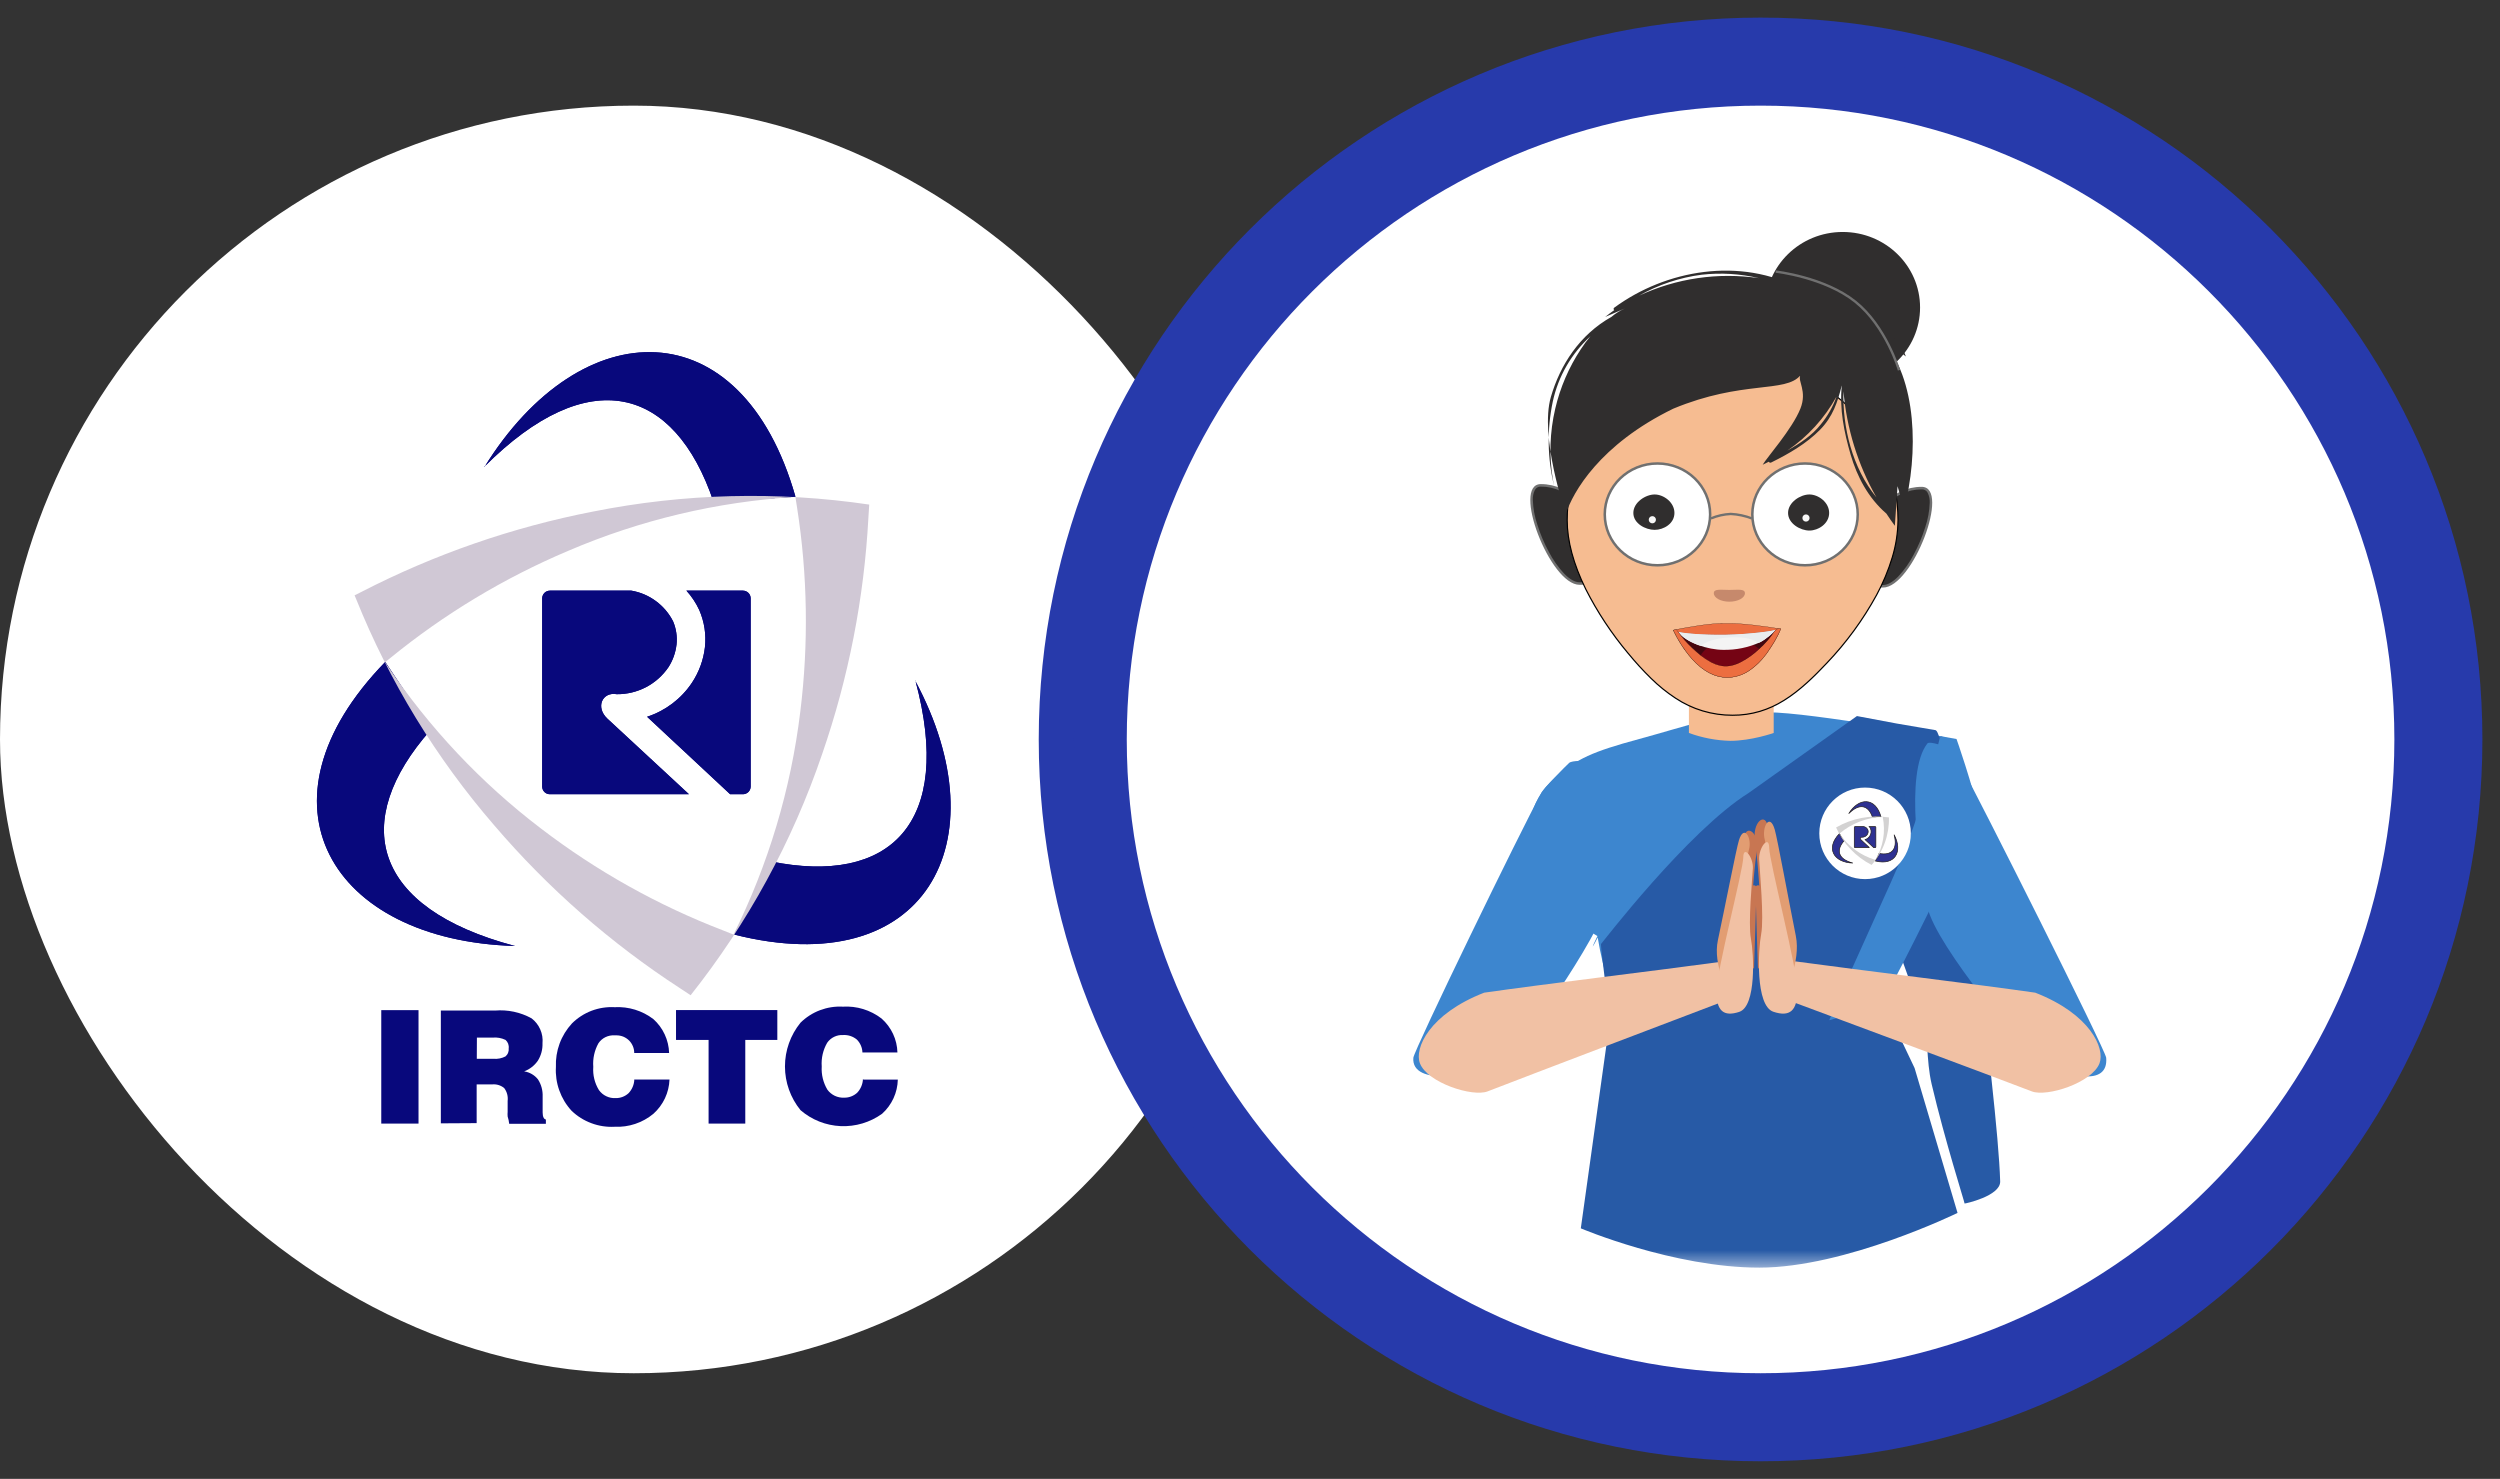 <svg width="71" height="42" viewBox="0 0 71 42" fill="none" xmlns="http://www.w3.org/2000/svg">
<rect x="0" y="0" width="71" height="42" fill="#333333" stroke="none"/>
<rect y="3" width="36" height="36" rx="18" fill="white"/>
<g clip-path="url(#clip0_2871_2119)">
<path fill-rule="evenodd" clip-rule="evenodd" d="M14.624 26.866C10.551 25.788 9.935 23.332 12.228 20.733L10.94 18.8C7.044 22.811 9.399 26.704 14.609 26.866H14.624ZM25.997 19.329C27.098 23.395 25.264 25.154 21.88 24.462L20.853 26.542C26.258 27.909 28.46 23.935 25.989 19.326L25.997 19.329ZM13.747 13.263C16.719 10.278 19.16 10.975 20.265 14.253L22.591 14.107C21.061 8.731 16.507 8.827 13.758 13.263H13.747Z" fill="#08087C"/>
<path d="M14.624 26.866C10.551 25.788 9.935 23.332 12.228 20.733L10.94 18.8C7.044 22.811 9.399 26.704 14.609 26.866H14.624ZM25.997 19.329C27.098 23.395 25.264 25.154 21.88 24.462L20.853 26.542C26.258 27.909 28.46 23.935 25.989 19.326L25.997 19.329ZM13.747 13.263C16.719 10.278 19.16 10.975 20.265 14.253L22.591 14.107C21.061 8.731 16.507 8.827 13.758 13.263H13.747Z" fill="#08087C"/>
<path fill-rule="evenodd" clip-rule="evenodd" d="M19.614 28.265L19.314 28.067C17.342 26.785 15.564 25.227 14.036 23.439C12.383 21.528 11.057 19.357 10.114 17.012L10.07 16.907L10.268 16.808C12.341 15.741 14.555 14.973 16.844 14.528C19.427 14.012 22.08 13.945 24.686 14.33L24.663 14.697C24.541 16.986 24.099 19.247 23.35 21.413C22.505 23.897 21.239 26.217 19.608 28.272L19.614 28.265ZM20.832 26.542L20.546 26.428C18.688 25.715 16.942 24.738 15.361 23.528C13.659 22.232 12.182 20.663 10.991 18.886L10.936 18.807L11.083 18.689C12.613 17.44 14.313 16.416 16.132 15.646C18.18 14.767 20.364 14.249 22.589 14.113C22.607 14.216 22.623 14.315 22.637 14.417C22.936 16.333 22.967 18.281 22.729 20.206C22.463 22.41 21.821 24.553 20.832 26.541L20.832 26.542Z" fill="#D0C8D5"/>
<path fill-rule="evenodd" clip-rule="evenodd" d="M15.619 16.774H17.93C18.182 16.817 18.421 16.918 18.626 17.07C18.832 17.221 19 17.419 19.116 17.647C19.203 17.853 19.237 18.077 19.214 18.299C19.188 18.531 19.11 18.753 18.984 18.948C18.821 19.187 18.602 19.382 18.346 19.516C18.09 19.649 17.805 19.718 17.516 19.715C17.109 19.642 16.903 20.081 17.248 20.408L19.566 22.556H15.619C15.59 22.556 15.562 22.551 15.536 22.541C15.509 22.531 15.485 22.515 15.464 22.495C15.444 22.476 15.428 22.452 15.416 22.426C15.405 22.4 15.399 22.372 15.398 22.344V16.991C15.399 16.933 15.423 16.878 15.464 16.837C15.505 16.797 15.561 16.774 15.619 16.774ZM19.493 16.774H21.103C21.159 16.775 21.213 16.798 21.253 16.837C21.294 16.876 21.317 16.93 21.319 16.986V22.344C21.317 22.4 21.294 22.453 21.253 22.493C21.213 22.532 21.159 22.555 21.103 22.556H20.736L18.377 20.356C18.9 20.186 19.35 19.844 19.654 19.386C19.853 19.084 19.979 18.74 20.02 18.381C20.059 18.022 20.004 17.659 19.86 17.327C19.767 17.125 19.643 16.938 19.493 16.773V16.774Z" fill="#08087C"/>
<path d="M15.619 16.774H17.93C18.182 16.817 18.421 16.918 18.626 17.07C18.832 17.221 19 17.419 19.116 17.647C19.203 17.853 19.237 18.077 19.214 18.299C19.188 18.531 19.11 18.753 18.984 18.948C18.821 19.187 18.602 19.382 18.346 19.516C18.09 19.649 17.805 19.718 17.516 19.715C17.109 19.642 16.903 20.081 17.248 20.408L19.566 22.556H15.619C15.59 22.556 15.562 22.551 15.536 22.541C15.509 22.531 15.485 22.515 15.464 22.495C15.444 22.476 15.428 22.452 15.416 22.426C15.405 22.4 15.399 22.372 15.398 22.344V16.991C15.399 16.933 15.423 16.878 15.464 16.837C15.505 16.797 15.561 16.774 15.619 16.774ZM19.493 16.774H21.103C21.159 16.775 21.213 16.798 21.253 16.837C21.294 16.876 21.317 16.93 21.319 16.986V22.344C21.317 22.4 21.294 22.453 21.253 22.493C21.213 22.532 21.159 22.555 21.103 22.556H20.736L18.377 20.356C18.9 20.186 19.35 19.844 19.654 19.386C19.853 19.084 19.979 18.74 20.02 18.381C20.059 18.022 20.004 17.659 19.86 17.327C19.767 17.125 19.643 16.938 19.493 16.773V16.774Z" fill="#08087C"/>
<path fill-rule="evenodd" clip-rule="evenodd" d="M10.828 31.91V28.688H11.886V31.91H10.828Z" fill="#08087C"/>
<path fill-rule="evenodd" clip-rule="evenodd" d="M13.541 30.07H14.014C14.132 30.08 14.25 30.057 14.355 30.003C14.388 29.975 14.414 29.94 14.43 29.899C14.446 29.859 14.452 29.816 14.447 29.773C14.453 29.729 14.447 29.684 14.432 29.642C14.416 29.601 14.391 29.564 14.358 29.534C14.244 29.479 14.117 29.456 13.992 29.468H13.544L13.541 30.07ZM12.52 31.903V28.7H14.06C14.419 28.67 14.779 28.746 15.095 28.92C15.203 29.002 15.289 29.11 15.343 29.235C15.398 29.359 15.42 29.496 15.407 29.631C15.413 29.803 15.368 29.972 15.278 30.119C15.183 30.259 15.046 30.367 14.886 30.427C15.041 30.45 15.181 30.532 15.278 30.654C15.372 30.799 15.418 30.969 15.411 31.142V31.592C15.411 31.72 15.448 31.786 15.503 31.794V31.915H14.461C14.454 31.845 14.439 31.776 14.417 31.709C14.413 31.665 14.413 31.621 14.417 31.576V31.266C14.433 31.136 14.398 31.004 14.318 30.9C14.222 30.822 14.1 30.785 13.977 30.797H13.537V31.897L12.52 31.903Z" fill="#08087C"/>
<path fill-rule="evenodd" clip-rule="evenodd" d="M18.03 30.659H19.014C19.007 30.844 18.963 31.026 18.884 31.193C18.805 31.36 18.693 31.51 18.555 31.633C18.247 31.888 17.854 32.019 17.454 32C17.23 32.012 17.006 31.978 16.796 31.899C16.585 31.821 16.393 31.701 16.232 31.545C16.078 31.378 15.96 31.182 15.884 30.968C15.807 30.755 15.775 30.528 15.788 30.302C15.779 30.076 15.814 29.851 15.892 29.639C15.97 29.427 16.09 29.232 16.243 29.066C16.401 28.908 16.591 28.786 16.799 28.706C17.008 28.627 17.231 28.592 17.454 28.604C17.85 28.582 18.24 28.702 18.555 28.942C18.691 29.063 18.801 29.212 18.878 29.378C18.955 29.543 18.997 29.723 19.003 29.906H18.012C18.012 29.84 18 29.775 17.975 29.715C17.95 29.654 17.914 29.599 17.868 29.552C17.822 29.506 17.767 29.469 17.707 29.443C17.646 29.418 17.581 29.405 17.516 29.404C17.495 29.403 17.475 29.403 17.454 29.404C17.365 29.398 17.276 29.416 17.195 29.455C17.115 29.494 17.046 29.554 16.996 29.628C16.882 29.832 16.831 30.066 16.849 30.299C16.832 30.53 16.888 30.761 17.01 30.959C17.064 31.034 17.135 31.094 17.218 31.133C17.301 31.173 17.392 31.191 17.484 31.186C17.619 31.189 17.751 31.139 17.851 31.047C17.952 30.941 18.01 30.801 18.015 30.655L18.03 30.659Z" fill="#08087C"/>
<path fill-rule="evenodd" clip-rule="evenodd" d="M20.124 31.91V29.534H19.199V28.686H22.076V29.534H21.166V31.91H20.124Z" fill="#08087C"/>
<path fill-rule="evenodd" clip-rule="evenodd" d="M24.519 30.66H25.498C25.494 30.844 25.452 31.025 25.375 31.192C25.298 31.359 25.187 31.509 25.051 31.631C24.709 31.877 24.295 32 23.875 31.982C23.455 31.963 23.053 31.804 22.735 31.529C22.449 31.178 22.293 30.739 22.293 30.287C22.293 29.834 22.449 29.395 22.735 29.044C22.892 28.889 23.081 28.768 23.287 28.69C23.494 28.612 23.715 28.577 23.935 28.589C24.331 28.565 24.722 28.685 25.036 28.926C25.173 29.047 25.284 29.196 25.362 29.361C25.44 29.527 25.482 29.707 25.487 29.89H24.493C24.489 29.753 24.432 29.622 24.335 29.524C24.226 29.433 24.087 29.387 23.946 29.395C23.857 29.39 23.769 29.407 23.689 29.446C23.61 29.484 23.541 29.543 23.491 29.616C23.374 29.819 23.32 30.053 23.337 30.287C23.323 30.518 23.379 30.748 23.498 30.947C23.552 31.021 23.625 31.081 23.708 31.121C23.791 31.16 23.884 31.179 23.976 31.174C24.111 31.176 24.243 31.126 24.343 31.035C24.444 30.928 24.503 30.789 24.508 30.642L24.519 30.66Z" fill="#08087C"/>
</g>
<path d="M70 21C70 32.046 61.046 41 50 41C38.954 41 30 32.046 30 21C30 9.954 38.954 1 50 1C61.046 1 70 9.954 70 21ZM37.354 21C37.354 27.984 43.016 33.646 50 33.646C56.984 33.646 62.646 27.984 62.646 21C62.646 14.016 56.984 8.354 50 8.354C43.016 8.354 37.354 14.016 37.354 21Z" fill="#273AAB" stroke="#273AAB"/>
<path d="M32 21C32 11.059 40.059 3 50 3V3C59.941 3 68 11.059 68 21V21C68 30.941 59.941 39 50 39V39C40.059 39 32 30.941 32 21V21Z" fill="white"/>
<mask id="mask0_2871_2119" style="mask-type:luminance" maskUnits="userSpaceOnUse" x="35" y="6" width="30" height="30">
<path d="M65 6H35V36H65V6Z" fill="white"/>
</mask>
<g mask="url(#mask0_2871_2119)">
<path d="M55.306 21.138C55.291 21.168 55.001 21.859 54.494 23.339L53.578 26.028L54.607 28.896C54.77 29.351 54.697 30.102 54.859 30.79C55.239 32.403 55.794 34.139 55.794 34.18C55.794 34.188 56.817 33.969 56.805 33.552C56.734 31.092 55.423 21.619 55.306 21.033C55.295 20.971 55.325 21.092 55.306 21.138Z" fill="#275AA6"/>
<path d="M44.179 25.87C44.179 25.87 42.484 23.527 44.179 22.074C44.793 21.548 45.202 21.353 46.551 20.988C47.9 20.623 48.942 20.229 50.195 20.229C51.447 20.229 55.565 20.988 55.565 20.988C55.565 20.988 55.971 22.122 56.312 23.487C55.807 23.945 55.783 23.488 55.565 24.134C55.06 25.631 51.581 31.99 51.539 32.112C51.242 32.957 46.533 32.137 46.551 32.112C46.718 30.548 45.717 28.717 45.367 26.583C45.594 26.241 44.979 27.39 45.367 26.583" fill="#3D86CF"/>
<path d="M49.663 22.519C47.93 23.605 45.492 26.791 45.469 26.809C45.446 26.824 45.721 28.953 45.721 28.975C45.721 28.993 44.895 34.885 44.895 34.885C44.895 34.885 47.522 36.001 49.967 36.001C52.413 36.001 55.594 34.447 55.594 34.447L54.374 30.332C53.894 29.312 53.48 28.474 53.456 28.474C53.432 28.474 53.088 28.591 52.692 28.73C52.449 28.824 52.202 28.906 51.951 28.975C51.941 28.968 52.734 27.193 53.713 25.032C54.306 23.719 54.768 22.35 55.092 20.947C55.259 20.887 55.106 20.91 55.092 20.947C55.063 20.958 55.036 20.747 54.962 20.735C54.748 20.702 54.407 20.637 53.871 20.549L52.737 20.336L49.663 22.519Z" fill="#275AA6"/>
<path d="M47.965 18.729H50.373V20.816C50.373 20.816 49.741 21.04 49.139 21.04C48.738 21.03 48.341 20.954 47.965 20.816V18.729Z" fill="#F6BC91"/>
<path d="M53.481 16.653C53.22 16.653 53.085 16.624 53.029 16.558C52.969 16.487 52.992 16.355 53.027 16.157C53.071 15.934 53.094 15.707 53.096 15.48C53.096 15.265 53.136 15.051 53.214 14.85C53.287 14.66 53.395 14.486 53.532 14.336C53.664 14.191 53.824 14.073 54.003 13.99C54.183 13.907 54.38 13.864 54.579 13.864C54.618 13.861 54.658 13.87 54.693 13.889C54.728 13.909 54.758 13.937 54.777 13.972C54.827 14.068 54.849 14.176 54.843 14.284C54.834 14.524 54.791 14.761 54.714 14.989C54.629 15.26 54.518 15.522 54.383 15.772C54.264 16.001 54.114 16.212 53.938 16.401C53.773 16.568 53.619 16.653 53.481 16.653Z" fill="#302E2E"/>
<path d="M54.575 13.898C54.382 13.898 54.19 13.94 54.014 14.021C53.84 14.102 53.684 14.217 53.555 14.359C53.421 14.505 53.315 14.676 53.244 14.861C53.167 15.058 53.129 15.268 53.129 15.479C53.127 15.708 53.103 15.937 53.059 16.162C53.027 16.344 53.004 16.475 53.053 16.534C53.1 16.589 53.235 16.615 53.477 16.615C53.604 16.615 53.753 16.532 53.909 16.374C54.083 16.188 54.231 15.979 54.348 15.753C54.482 15.505 54.592 15.245 54.676 14.977C54.752 14.753 54.795 14.518 54.804 14.282C54.809 14.181 54.789 14.08 54.743 13.989C54.727 13.959 54.702 13.935 54.672 13.919C54.643 13.903 54.609 13.896 54.575 13.898ZM54.575 13.826C55.413 13.826 54.316 16.687 53.477 16.687C52.639 16.687 53.057 16.392 53.057 15.479C53.057 14.566 53.737 13.826 54.575 13.826Z" fill="#707070"/>
<path d="M44.855 16.575C44.717 16.575 44.563 16.49 44.398 16.323C44.222 16.134 44.072 15.923 43.953 15.694C43.818 15.444 43.707 15.182 43.622 14.911C43.545 14.684 43.502 14.446 43.493 14.205C43.487 14.098 43.51 13.99 43.559 13.894C43.578 13.859 43.608 13.831 43.643 13.812C43.678 13.792 43.718 13.783 43.757 13.786C43.956 13.785 44.153 13.829 44.333 13.912C44.512 13.995 44.672 14.112 44.804 14.258C44.942 14.408 45.05 14.582 45.123 14.772C45.201 14.973 45.24 15.187 45.24 15.402C45.242 15.63 45.265 15.856 45.309 16.079C45.344 16.277 45.367 16.409 45.307 16.48C45.251 16.546 45.116 16.575 44.855 16.575Z" fill="#302E2E"/>
<path d="M43.761 13.82C43.727 13.818 43.694 13.825 43.664 13.841C43.634 13.857 43.609 13.881 43.593 13.911C43.547 14.002 43.527 14.103 43.533 14.204C43.541 14.441 43.584 14.675 43.66 14.899C43.744 15.168 43.854 15.428 43.988 15.675C44.105 15.901 44.253 16.11 44.427 16.296C44.583 16.454 44.732 16.537 44.859 16.537C45.101 16.537 45.236 16.511 45.283 16.456C45.332 16.397 45.309 16.266 45.277 16.084C45.233 15.859 45.209 15.63 45.207 15.401C45.208 15.19 45.169 14.98 45.093 14.784C45.021 14.598 44.916 14.427 44.781 14.281C44.652 14.139 44.496 14.024 44.322 13.943C44.146 13.862 43.955 13.819 43.761 13.82ZM43.761 13.748C44.599 13.748 45.279 14.488 45.279 15.401C45.279 16.313 45.697 16.609 44.859 16.609C44.02 16.609 42.923 13.748 43.761 13.748Z" fill="#707070"/>
<path d="M49.206 20.313H49.206C48.628 20.315 48.063 20.146 47.582 19.826L47.582 19.826C47.335 19.663 47.104 19.477 46.893 19.269L46.893 19.269C46.661 19.042 46.442 18.802 46.237 18.551L46.236 18.551C45.769 17.993 45.366 17.384 45.037 16.735C44.685 16.023 44.508 15.362 44.508 14.773C44.507 14.168 44.633 13.57 44.877 13.016C44.995 12.747 45.14 12.49 45.309 12.25C45.478 12.009 45.67 11.785 45.883 11.581C46.096 11.376 46.329 11.191 46.578 11.03C46.83 10.866 47.097 10.726 47.376 10.613C48.55 10.139 49.862 10.139 51.036 10.613C51.315 10.726 51.582 10.866 51.834 11.03C52.083 11.191 52.316 11.376 52.529 11.581C52.742 11.785 52.934 12.009 53.103 12.25C53.272 12.49 53.417 12.747 53.535 13.016C53.779 13.57 53.905 14.168 53.904 14.773C53.9 15.132 53.845 15.489 53.74 15.833C53.628 16.201 53.479 16.558 53.296 16.896C52.912 17.599 52.437 18.249 51.884 18.829L51.884 18.829C51.537 19.197 51.122 19.61 50.66 19.894L50.66 19.894C50.449 20.026 50.221 20.13 49.983 20.202C49.731 20.277 49.469 20.314 49.206 20.313Z" fill="#F6BC91"/>
<path d="M53.535 13.016C53.417 12.747 53.272 12.49 53.103 12.25C52.934 12.009 52.742 11.785 52.529 11.581C52.316 11.376 52.083 11.191 51.834 11.03C51.582 10.866 51.315 10.726 51.036 10.613C49.862 10.139 48.55 10.139 47.376 10.613C47.097 10.726 46.83 10.866 46.578 11.03C46.329 11.191 46.096 11.376 45.883 11.581C45.67 11.785 45.478 12.009 45.309 12.25C45.14 12.49 44.995 12.747 44.877 13.016C44.633 13.57 44.507 14.168 44.508 14.773C44.508 15.362 44.685 16.023 45.037 16.735C45.366 17.384 45.769 17.993 46.236 18.551L46.237 18.551C46.442 18.802 46.661 19.042 46.893 19.269L46.893 19.269C47.104 19.477 47.335 19.663 47.582 19.826L47.582 19.826C48.063 20.146 48.628 20.315 49.206 20.313H49.206C49.469 20.314 49.731 20.277 49.983 20.202C50.221 20.13 50.449 20.026 50.66 19.894L50.66 19.894C51.122 19.61 51.537 19.197 51.884 18.829L51.884 18.829C52.437 18.249 52.912 17.599 53.296 16.896C53.479 16.558 53.628 16.201 53.74 15.833C53.845 15.489 53.9 15.132 53.904 14.773C53.905 14.168 53.779 13.57 53.535 13.016ZM53.535 13.016L53.551 13.009" stroke="black" stroke-width="0.034"/>
<path d="M52.333 10.879C53.547 10.879 54.53 9.918 54.53 8.733C54.53 7.548 53.547 6.588 52.333 6.588C51.12 6.588 50.137 7.548 50.137 8.733C50.137 9.918 51.12 10.879 52.333 10.879Z" fill="#302E2E"/>
<path d="M47.075 16.053C46.875 16.054 46.677 16.015 46.492 15.94C46.315 15.867 46.153 15.762 46.016 15.629C45.88 15.499 45.771 15.343 45.696 15.17C45.618 14.993 45.578 14.801 45.578 14.608C45.578 14.414 45.618 14.223 45.696 14.045C45.771 13.873 45.88 13.717 46.016 13.586C46.153 13.453 46.315 13.348 46.492 13.276C46.866 13.124 47.284 13.124 47.658 13.276C47.835 13.348 47.996 13.453 48.133 13.586C48.269 13.717 48.378 13.873 48.454 14.045C48.531 14.223 48.571 14.414 48.571 14.608C48.571 14.801 48.531 14.993 48.454 15.17C48.378 15.343 48.269 15.499 48.133 15.629C47.996 15.762 47.835 15.867 47.658 15.939C47.473 16.015 47.275 16.054 47.075 16.053Z" fill="white"/>
<path d="M47.072 13.199C46.876 13.198 46.683 13.236 46.502 13.31C46.33 13.38 46.172 13.483 46.038 13.612C45.905 13.74 45.799 13.892 45.725 14.06C45.65 14.233 45.611 14.42 45.611 14.608C45.611 14.797 45.65 14.984 45.725 15.156C45.799 15.325 45.905 15.477 46.038 15.604C46.172 15.734 46.329 15.837 46.502 15.907C46.867 16.055 47.276 16.055 47.641 15.907C47.814 15.837 47.971 15.734 48.105 15.604C48.238 15.477 48.344 15.325 48.418 15.156C48.493 14.983 48.532 14.797 48.532 14.608C48.532 14.42 48.493 14.233 48.418 14.06C48.344 13.892 48.238 13.74 48.105 13.612C47.971 13.483 47.814 13.38 47.641 13.31C47.46 13.236 47.267 13.198 47.072 13.199M47.072 13.127C47.918 13.127 48.604 13.79 48.604 14.608C48.604 15.427 47.918 16.09 47.072 16.09C46.225 16.09 45.539 15.426 45.539 14.608C45.539 13.79 46.225 13.127 47.072 13.127H47.072Z" fill="#707070"/>
<path d="M51.262 16.053C51.062 16.054 50.864 16.015 50.679 15.94C50.502 15.867 50.341 15.762 50.203 15.629C50.068 15.499 49.959 15.343 49.883 15.17C49.806 14.993 49.766 14.801 49.766 14.608C49.766 14.414 49.806 14.223 49.883 14.045C49.959 13.873 50.068 13.717 50.203 13.586C50.341 13.453 50.502 13.348 50.679 13.276C51.053 13.124 51.471 13.124 51.845 13.276C52.022 13.348 52.184 13.453 52.321 13.586C52.457 13.717 52.566 13.873 52.642 14.045C52.719 14.223 52.759 14.414 52.759 14.608C52.759 14.801 52.719 14.993 52.642 15.17C52.566 15.343 52.457 15.499 52.321 15.629C52.184 15.762 52.022 15.867 51.845 15.939C51.66 16.015 51.462 16.054 51.262 16.053Z" fill="white"/>
<path d="M51.263 13.199C51.068 13.198 50.874 13.236 50.694 13.31C50.521 13.38 50.363 13.483 50.229 13.612C50.096 13.74 49.99 13.892 49.916 14.06C49.841 14.233 49.802 14.42 49.802 14.608C49.802 14.797 49.841 14.984 49.916 15.156C49.99 15.325 50.096 15.477 50.229 15.604C50.363 15.734 50.521 15.837 50.694 15.907C51.059 16.055 51.467 16.055 51.832 15.907C52.005 15.837 52.163 15.734 52.297 15.604C52.429 15.477 52.535 15.325 52.609 15.156C52.685 14.983 52.724 14.797 52.724 14.608C52.724 14.42 52.685 14.233 52.609 14.06C52.535 13.892 52.429 13.74 52.297 13.612C52.163 13.483 52.005 13.38 51.833 13.31C51.652 13.236 51.458 13.198 51.263 13.199M51.263 13.127C52.109 13.127 52.795 13.79 52.795 14.608C52.795 15.427 52.109 16.09 51.263 16.09C50.417 16.09 49.73 15.426 49.73 14.608C49.73 13.79 50.417 13.127 51.263 13.127H51.263Z" fill="#707070"/>
<path d="M48.59 14.723C48.77 14.648 48.961 14.605 49.155 14.596C49.36 14.607 49.561 14.65 49.752 14.723" stroke="#707070" stroke-width="0.068"/>
<path d="M46.992 13.895C47.247 13.895 47.554 14.115 47.554 14.419C47.554 14.723 47.247 14.97 46.992 14.97C46.737 14.97 46.387 14.723 46.387 14.419C46.387 14.115 46.737 13.895 46.992 13.895Z" fill="white"/>
<path d="M46.992 14.043C47.247 14.043 47.554 14.264 47.554 14.568C47.554 14.872 47.247 15.048 46.992 15.048C46.737 15.048 46.387 14.871 46.387 14.568C46.387 14.264 46.737 14.043 46.992 14.043Z" fill="#302E2E"/>
<path d="M46.926 14.863C46.983 14.863 47.029 14.817 47.029 14.76C47.029 14.704 46.983 14.658 46.926 14.658C46.87 14.658 46.824 14.704 46.824 14.76C46.824 14.817 46.87 14.863 46.926 14.863Z" fill="#F7F7F7"/>
<path d="M52.355 11.111C52.445 12.172 52.764 13.201 53.291 14.126C52.606 13.29 52.323 12.129 52.355 11.111ZM53.475 9.341C53.216 9.176 52.922 9.076 52.616 9.049C52.961 8.969 53.255 9.117 53.475 9.341ZM52.154 11.274C52.052 11.558 51.901 11.823 51.708 12.056C51.459 12.369 51.117 12.595 50.758 12.798C51.339 12.403 51.819 11.876 52.158 11.261L52.154 11.274ZM46.547 8.398C47.096 8.085 47.701 7.883 48.327 7.802C48.871 7.741 49.422 7.774 49.955 7.9C48.794 7.729 47.609 7.902 46.547 8.398M44.894 9.92C44.554 10.435 44.309 11.005 44.169 11.606C44.012 12.273 43.991 12.965 44.106 13.641C44.116 13.697 44.128 13.753 44.139 13.809C43.945 13.022 43.931 12.2 44.099 11.406C44.253 10.69 44.628 10.041 45.17 9.548C45.07 9.666 44.977 9.79 44.894 9.92M53.438 9.649C53.631 9.677 53.968 10.01 54.127 10.124C54.048 9.907 53.918 9.712 53.748 9.555L53.744 9.539C53.515 9.156 53.031 8.851 52.545 9.045C52.512 9.043 52.479 9.042 52.446 9.042C52.222 8.538 51.721 8.137 51.132 7.989L51.393 8.318C51.311 8.281 51.228 8.247 51.145 8.214L51.137 8.205C49.427 7.288 47.311 7.66 45.843 8.739C45.838 8.743 45.833 8.748 45.83 8.754C45.827 8.76 45.825 8.767 45.826 8.773C45.826 8.78 45.828 8.787 45.831 8.793C45.834 8.799 45.839 8.804 45.845 8.807C45.757 8.87 45.67 8.934 45.587 9.001C45.773 8.921 45.96 8.84 46.147 8.76C46.008 8.821 45.879 8.902 45.764 9C44.862 9.506 44.308 10.365 44.045 11.272C43.721 12.387 44.438 14.511 44.473 14.587C44.667 13.987 45.426 12.626 47.522 11.606C49.487 10.79 50.703 11.168 51.131 10.661C51.045 10.815 51.331 11.107 51.131 11.606C50.897 12.19 50.17 13.003 50.06 13.199C50.119 13.171 50.176 13.142 50.233 13.113C50.236 13.119 50.24 13.124 50.245 13.128C50.25 13.133 50.256 13.136 50.262 13.138C50.268 13.14 50.275 13.141 50.281 13.141C50.288 13.14 50.294 13.139 50.3 13.136C50.812 12.882 51.302 12.599 51.688 12.206C52.051 11.837 52.187 11.42 52.301 10.966C52.303 10.96 52.306 10.954 52.308 10.949C52.236 11.61 52.372 12.275 52.559 12.916C52.739 13.53 53.054 14.139 53.573 14.586C53.65 14.703 53.73 14.82 53.814 14.933C53.839 14.558 53.865 14.183 53.89 13.808C53.952 14.019 54.014 14.231 54.077 14.443C54.484 12.915 54.459 10.742 53.438 9.648" fill="#302E2E"/>
<path d="M51.262 14.908C51.319 14.908 51.364 14.862 51.364 14.805C51.364 14.749 51.319 14.703 51.262 14.703C51.206 14.703 51.16 14.749 51.16 14.805C51.16 14.862 51.206 14.908 51.262 14.908Z" fill="#F7F7F7"/>
<path d="M51.387 14.043C51.641 14.043 51.948 14.264 51.948 14.568C51.948 14.872 51.641 15.068 51.387 15.068C51.132 15.068 50.781 14.871 50.781 14.568C50.781 14.264 51.132 14.043 51.387 14.043Z" fill="#302E2E"/>
<path d="M51.29 14.814C51.346 14.814 51.392 14.768 51.392 14.712C51.392 14.655 51.346 14.609 51.29 14.609C51.233 14.609 51.188 14.655 51.188 14.712C51.188 14.768 51.233 14.814 51.29 14.814Z" fill="#F7F7F7"/>
<path d="M50.43 7.713C50.43 7.713 51.815 7.868 52.691 8.568C53.567 9.269 53.932 10.515 53.932 10.515" stroke="#707070" stroke-width="0.068"/>
<path d="M40.139 30.041C40.152 29.833 43.209 23.539 43.781 22.504C43.851 22.376 44.454 21.767 44.564 21.666C44.639 21.597 45.052 21.589 45.113 21.666C45.771 22.5 45.894 24.523 45.676 25.528C45.431 26.654 43.027 29.951 42.872 30.041C41.889 30.615 40.069 30.863 40.139 30.041" fill="#3D86CF"/>
<path d="M59.816 30.041C59.803 29.832 56.207 22.68 55.636 21.642C55.565 21.506 55.472 21.381 55.362 21.273C55.287 21.204 54.798 21.037 54.738 21.114C54.08 21.95 54.519 24.751 54.738 25.759C54.983 26.889 57.612 29.95 57.768 30.041C58.75 30.617 59.886 30.865 59.816 30.041Z" fill="#3D86CF"/>
<path d="M57.801 28.192C59.362 28.799 59.789 29.773 59.626 30.198C59.414 30.749 58.132 31.163 57.703 30.995C56.846 30.66 50.924 28.459 50.924 28.459C50.746 28.459 50.61 27.987 50.636 27.849C50.666 27.645 50.748 27.452 50.876 27.289C53.042 27.582 56.119 27.95 57.801 28.192" fill="#F1C1A4"/>
<path d="M42.15 28.192C40.59 28.799 40.162 29.773 40.326 30.198C40.538 30.749 41.82 31.163 42.249 30.995C43.106 30.66 48.896 28.459 48.896 28.459C49.074 28.459 49.21 27.987 49.184 27.849C49.114 27.472 49.076 27.289 49.076 27.289C46.91 27.582 43.833 27.95 42.15 28.192Z" fill="#F1C1A4"/>
<path d="M49.814 27.514C49.814 27.514 49.887 25.369 49.88 25.211C49.873 25.053 49.575 25.179 49.548 25.479C49.521 25.779 49.592 27.341 49.814 27.514" fill="#C87652"/>
<path d="M49.66 27.101C49.66 27.101 49.79 24.723 49.889 24.219C50.001 23.649 49.571 23.36 49.528 23.819C49.484 24.278 49.148 26.912 49.141 27.032C49.134 27.152 49.514 27.485 49.661 27.101" fill="#C87652"/>
<path d="M49.486 27.228C49.486 27.228 49.517 24.646 49.669 24.134C49.765 23.808 49.533 23.39 49.386 23.863C49.309 24.114 48.981 25.801 48.788 26.704C48.637 27.406 49.1 28.198 49.096 28.269C49.096 28.269 49.359 27.63 49.486 27.228" fill="#E29D72"/>
<path d="M49.396 28.737C48.95 28.883 48.749 28.712 48.746 28.16C48.743 27.608 49.506 24.714 49.509 24.351C49.513 23.987 49.798 24.343 49.781 24.662C49.764 24.98 49.644 26.23 49.726 26.658C49.809 27.086 49.886 28.576 49.396 28.736" fill="#F1C1A4"/>
<path d="M49.926 27.514C49.926 27.514 49.853 25.369 49.86 25.211C49.867 25.053 50.164 25.179 50.191 25.479C50.218 25.779 50.148 27.341 49.926 27.514" fill="#C87652"/>
<path d="M50.076 26.998C50.076 26.998 49.946 24.474 49.847 23.939C49.735 23.334 50.165 23.027 50.208 23.514C50.252 24.001 50.589 26.797 50.595 26.924C50.602 27.052 50.222 27.406 50.075 26.998" fill="#C87652"/>
<path d="M50.303 27.133C50.303 27.133 50.272 24.393 50.12 23.849C50.024 23.503 50.257 23.06 50.403 23.561C50.48 23.828 50.808 25.618 51.001 26.577C51.152 27.322 50.689 28.163 50.693 28.238C50.693 28.238 50.43 27.559 50.303 27.133" fill="#E29D72"/>
<path d="M50.364 28.734C50.832 28.89 51.044 28.707 51.047 28.122C51.05 27.536 50.249 24.464 50.245 24.079C50.241 23.693 49.942 24.071 49.96 24.409C49.977 24.747 50.103 26.073 50.017 26.528C49.931 26.982 49.849 28.563 50.364 28.734" fill="#F1C1A4"/>
<path d="M52.968 24.967C53.686 24.967 54.268 24.385 54.268 23.667C54.268 22.949 53.686 22.367 52.968 22.367C52.25 22.367 51.668 22.949 51.668 23.667C51.668 24.385 52.25 24.967 52.968 24.967Z" fill="white"/>
<path fill-rule="evenodd" clip-rule="evenodd" d="M53.792 23.705C53.906 24.125 53.717 24.308 53.366 24.237C53.34 24.313 53.304 24.385 53.259 24.452C53.821 24.593 54.048 24.181 53.792 23.705ZM52.684 23.474H52.923C52.949 23.478 52.974 23.489 52.995 23.504C53.016 23.52 53.033 23.54 53.045 23.564C53.055 23.585 53.058 23.608 53.056 23.631C53.053 23.655 53.045 23.678 53.032 23.699C53.015 23.724 52.992 23.744 52.965 23.758C52.938 23.771 52.908 23.778 52.878 23.778C52.836 23.77 52.815 23.815 52.85 23.849L53.09 24.071H52.684C52.681 24.071 52.678 24.071 52.675 24.07C52.672 24.069 52.67 24.067 52.668 24.065C52.666 24.063 52.664 24.06 52.663 24.058C52.662 24.055 52.661 24.052 52.661 24.049V23.495C52.662 23.489 52.664 23.484 52.669 23.48C52.673 23.476 52.678 23.474 52.684 23.474L52.684 23.474ZM53.085 23.474H53.252C53.255 23.474 53.258 23.474 53.26 23.476C53.263 23.477 53.265 23.478 53.267 23.48C53.269 23.482 53.271 23.485 53.272 23.488C53.273 23.49 53.274 23.493 53.274 23.496V24.05C53.274 24.053 53.273 24.056 53.272 24.059C53.271 24.061 53.269 24.064 53.267 24.066C53.265 24.068 53.263 24.07 53.26 24.071C53.258 24.072 53.255 24.073 53.252 24.073H53.213L52.969 23.846C53.024 23.828 53.071 23.792 53.102 23.744C53.122 23.713 53.135 23.677 53.139 23.64C53.143 23.603 53.137 23.566 53.122 23.531C53.113 23.51 53.1 23.491 53.085 23.474L53.085 23.474ZM52.505 23.106C52.812 22.797 53.065 22.869 53.179 23.209C53.258 23.193 53.338 23.188 53.419 23.193C53.26 22.636 52.789 22.646 52.505 23.105L52.505 23.106ZM52.621 24.511C52.199 24.399 52.136 24.145 52.373 23.876C52.32 23.815 52.275 23.748 52.239 23.676C51.837 24.092 52.081 24.495 52.62 24.511" fill="#2E3192"/>
<path d="M53.792 23.705C53.906 24.125 53.718 24.308 53.366 24.237C53.34 24.313 53.304 24.385 53.26 24.452C53.821 24.593 54.048 24.181 53.792 23.705ZM52.684 23.474H52.923C52.949 23.478 52.974 23.489 52.995 23.504C53.016 23.52 53.033 23.54 53.045 23.564C53.055 23.585 53.058 23.608 53.056 23.631C53.053 23.655 53.045 23.678 53.032 23.699C53.015 23.724 52.992 23.744 52.965 23.758C52.938 23.771 52.908 23.778 52.878 23.778C52.836 23.77 52.815 23.815 52.851 23.849L53.09 24.071H52.684C52.681 24.071 52.678 24.071 52.675 24.07C52.673 24.069 52.67 24.067 52.668 24.065C52.666 24.063 52.664 24.06 52.663 24.058C52.662 24.055 52.662 24.052 52.662 24.049V23.495C52.662 23.489 52.664 23.484 52.669 23.48C52.673 23.476 52.678 23.474 52.684 23.474L52.684 23.474ZM53.085 23.474H53.252C53.255 23.474 53.258 23.474 53.26 23.476C53.263 23.477 53.265 23.478 53.267 23.48C53.27 23.482 53.271 23.485 53.272 23.488C53.273 23.49 53.274 23.493 53.274 23.496V24.05C53.274 24.053 53.273 24.056 53.272 24.059C53.271 24.061 53.27 24.064 53.267 24.066C53.266 24.068 53.263 24.07 53.26 24.071C53.258 24.072 53.255 24.073 53.252 24.073H53.213L52.969 23.846C53.024 23.828 53.071 23.792 53.102 23.744C53.123 23.713 53.135 23.677 53.139 23.64C53.143 23.603 53.137 23.566 53.122 23.531C53.113 23.51 53.1 23.491 53.085 23.474L53.085 23.474ZM52.505 23.106C52.813 22.797 53.065 22.869 53.179 23.209C53.258 23.193 53.339 23.188 53.419 23.193C53.26 22.636 52.789 22.646 52.505 23.105L52.505 23.106ZM52.621 24.511C52.199 24.399 52.136 24.145 52.373 23.876C52.32 23.815 52.275 23.748 52.24 23.676C51.837 24.092 52.081 24.495 52.621 24.511H52.621Z" stroke="#231F20" stroke-width="0.02" stroke-miterlimit="2.613"/>
<path fill-rule="evenodd" clip-rule="evenodd" d="M52.145 23.5C52.598 23.238 53.128 23.137 53.646 23.215C53.658 23.711 53.483 24.193 53.154 24.564C52.706 24.336 52.349 23.961 52.145 23.501V23.5ZM52.24 23.675C52.584 23.383 53.017 23.215 53.469 23.2C53.556 23.619 53.482 24.055 53.261 24.421C52.845 24.297 52.485 24.034 52.24 23.676" fill="#D3D2D2"/>
<path d="M49.556 16.847C49.556 16.98 49.358 17.088 49.114 17.088C48.87 17.088 48.672 16.98 48.672 16.847C48.672 16.714 48.87 16.754 49.114 16.754C49.358 16.754 49.556 16.714 49.556 16.847Z" fill="#C6896C"/>
<path d="M50.577 17.859C50.556 17.907 50.53 17.963 50.501 18.026C50.484 18.056 50.466 18.09 50.447 18.125C50.429 18.159 50.41 18.194 50.389 18.231C50.328 18.34 50.259 18.444 50.185 18.544L50.179 18.552L50.163 18.573C49.903 18.919 49.534 19.24 49.058 19.24C48.246 19.24 47.715 18.29 47.523 17.896C47.532 17.896 47.561 17.888 47.608 17.878C47.855 17.83 48.567 17.689 48.998 17.705C49.478 17.686 50.259 17.809 50.503 17.849C50.543 17.854 50.569 17.859 50.577 17.859" fill="#EC6E40"/>
<path d="M49.055 19.244C48.704 19.244 48.367 19.067 48.053 18.719C47.837 18.471 47.658 18.195 47.518 17.899L47.516 17.894H47.52C47.534 17.892 47.548 17.889 47.562 17.886C47.574 17.883 47.588 17.88 47.605 17.876L47.622 17.872C47.882 17.822 48.574 17.688 48.995 17.703C49.455 17.685 50.201 17.798 50.501 17.847C50.52 17.849 50.536 17.852 50.548 17.854C50.557 17.855 50.566 17.856 50.574 17.857V17.86L50.577 17.861C50.564 17.89 50.549 17.923 50.533 17.957C50.522 17.98 50.511 18.003 50.5 18.029L50.5 18.029C50.483 18.059 50.465 18.093 50.447 18.127L50.441 18.137C50.425 18.168 50.408 18.2 50.388 18.233C50.327 18.342 50.258 18.447 50.184 18.547L50.178 18.555L50.162 18.576C50.032 18.756 49.872 18.913 49.69 19.04C49.504 19.17 49.282 19.241 49.055 19.244ZM47.525 17.9C47.664 18.195 47.843 18.469 48.057 18.715C48.37 19.062 48.706 19.238 49.055 19.238C49.281 19.236 49.502 19.165 49.687 19.035C49.868 18.908 50.028 18.752 50.158 18.573L50.174 18.552L50.179 18.544C50.254 18.444 50.322 18.339 50.383 18.231C50.403 18.197 50.42 18.165 50.436 18.134L50.442 18.124C50.46 18.09 50.478 18.056 50.495 18.026V18.026C50.506 18.001 50.517 17.977 50.528 17.955C50.543 17.922 50.557 17.891 50.57 17.863C50.565 17.862 50.557 17.861 50.547 17.859C50.535 17.858 50.519 17.855 50.5 17.853C50.2 17.803 49.454 17.691 48.994 17.709C48.574 17.694 47.883 17.828 47.623 17.879L47.606 17.882C47.589 17.886 47.575 17.889 47.563 17.892C47.545 17.896 47.532 17.899 47.525 17.9Z" fill="#050505"/>
<path d="M50.426 17.885C50.391 17.951 50.352 18.017 50.309 18.084L50.306 18.089C50.012 18.559 49.574 19.048 49.013 19.048C48.495 19.048 48.119 18.663 47.839 18.243C47.773 18.142 47.712 18.039 47.656 17.938C47.678 17.978 48.349 18.041 49.013 18.028C49.714 18.012 50.41 17.916 50.426 17.885" fill="#44060F"/>
<path d="M49.33 18.996C49.627 18.912 49.843 18.735 50.075 18.558C50.041 18.512 50.002 18.469 49.96 18.43C49.748 18.257 49.48 18.165 49.206 18.17C48.805 18.17 48.46 18.348 48.298 18.611C48.263 18.667 48.236 18.729 48.219 18.793C48.501 19.049 48.986 19.094 49.33 18.996Z" fill="#750414"/>
<path d="M50.426 17.885C50.391 17.951 50.141 18.165 49.979 18.243C49.654 18.389 49.301 18.462 48.944 18.456C48.511 18.456 47.878 18.256 47.656 17.938C47.682 17.975 48.349 18.041 49.013 18.028C49.714 18.012 50.41 17.916 50.426 17.885Z" fill="#F4F4F4"/>
<path d="M49.013 18.028C48.349 18.041 47.682 17.975 47.656 17.938C47.779 18.113 48.028 18.251 48.298 18.341C48.578 18.131 49.031 18.091 49.346 18.099C49.574 18.106 49.781 18.153 49.946 18.256L49.979 18.243C50.142 18.165 50.392 17.951 50.426 17.885C50.41 17.916 49.714 18.012 49.013 18.028" fill="#EAEDEF"/>
<path d="M50.577 17.86C50.556 17.908 50.53 17.963 50.501 18.027C50.484 18.056 50.466 18.091 50.447 18.125C50.429 18.16 50.41 18.195 50.389 18.232C50.33 18.319 50.267 18.42 50.185 18.545L50.179 18.553L50.163 18.574C49.903 18.92 49.534 19.241 49.058 19.241C48.246 19.241 47.715 18.29 47.523 17.897C47.532 17.897 47.561 17.889 47.608 17.879C47.627 17.897 47.644 17.918 47.659 17.94C47.774 18.106 47.907 18.259 48.055 18.397C48.129 18.465 48.211 18.54 48.299 18.611C48.394 18.685 48.494 18.751 48.599 18.808C48.674 18.848 48.753 18.878 48.835 18.898C49.056 18.954 49.268 18.896 49.462 18.792C49.553 18.744 49.641 18.689 49.725 18.628C49.808 18.567 49.887 18.502 49.961 18.431C50.123 18.285 50.268 18.12 50.391 17.94C50.421 17.902 50.459 17.871 50.503 17.85C50.543 17.855 50.569 17.86 50.577 17.86" fill="#EC6E40"/>
<path d="M49.055 19.243C48.704 19.243 48.367 19.066 48.053 18.718C47.837 18.47 47.657 18.194 47.518 17.897L47.516 17.893H47.52C47.534 17.891 47.548 17.888 47.562 17.884C47.574 17.882 47.588 17.878 47.605 17.875L47.606 17.874L47.607 17.875C47.626 17.894 47.643 17.915 47.658 17.937C47.773 18.103 47.906 18.256 48.053 18.393C48.119 18.454 48.206 18.533 48.298 18.608C48.392 18.681 48.492 18.747 48.597 18.805C48.672 18.844 48.751 18.875 48.833 18.895C49.027 18.944 49.232 18.909 49.458 18.789C49.549 18.74 49.636 18.685 49.72 18.625C49.803 18.564 49.882 18.498 49.956 18.428C50.118 18.282 50.262 18.117 50.386 17.937C50.416 17.899 50.455 17.868 50.499 17.846L50.499 17.846H50.5C50.52 17.848 50.536 17.851 50.548 17.853C50.557 17.854 50.566 17.855 50.574 17.856V17.859L50.577 17.86C50.564 17.889 50.549 17.922 50.533 17.956C50.522 17.979 50.511 18.003 50.5 18.028L50.5 18.028C50.483 18.058 50.465 18.092 50.447 18.126L50.442 18.136C50.425 18.167 50.408 18.199 50.388 18.233C50.358 18.279 50.325 18.329 50.29 18.383C50.258 18.432 50.223 18.487 50.184 18.546L50.179 18.554L50.163 18.575C50.032 18.755 49.872 18.912 49.69 19.039C49.504 19.169 49.282 19.241 49.055 19.243ZM47.525 17.899C47.664 18.193 47.843 18.468 48.057 18.714C48.37 19.061 48.706 19.237 49.055 19.237C49.281 19.235 49.502 19.164 49.687 19.034C49.868 18.907 50.028 18.751 50.158 18.572L50.174 18.551L50.179 18.543C50.218 18.483 50.253 18.428 50.285 18.38C50.32 18.326 50.353 18.275 50.383 18.229C50.402 18.196 50.419 18.164 50.436 18.133L50.441 18.123C50.46 18.089 50.478 18.055 50.494 18.026L50.495 18.025C50.506 18 50.517 17.977 50.528 17.953C50.543 17.921 50.557 17.89 50.57 17.862C50.565 17.861 50.557 17.86 50.547 17.858C50.535 17.857 50.519 17.854 50.5 17.852C50.457 17.873 50.42 17.903 50.39 17.941C50.267 18.121 50.122 18.286 49.96 18.432C49.885 18.503 49.806 18.569 49.723 18.629C49.639 18.69 49.551 18.745 49.46 18.794C49.233 18.915 49.027 18.95 48.831 18.9C48.749 18.88 48.669 18.85 48.594 18.81C48.489 18.752 48.389 18.686 48.294 18.613C48.202 18.537 48.115 18.458 48.05 18.398C47.902 18.26 47.769 18.107 47.653 17.941C47.639 17.919 47.623 17.899 47.604 17.881C47.589 17.884 47.575 17.888 47.563 17.89C47.544 17.895 47.532 17.898 47.525 17.899Z" fill="#020202"/>
</g>
<defs>
<clipPath id="clip0_2871_2119">
<rect width="18" height="22" fill="white" transform="translate(9 10)"/>
</clipPath>
</defs>
</svg>
